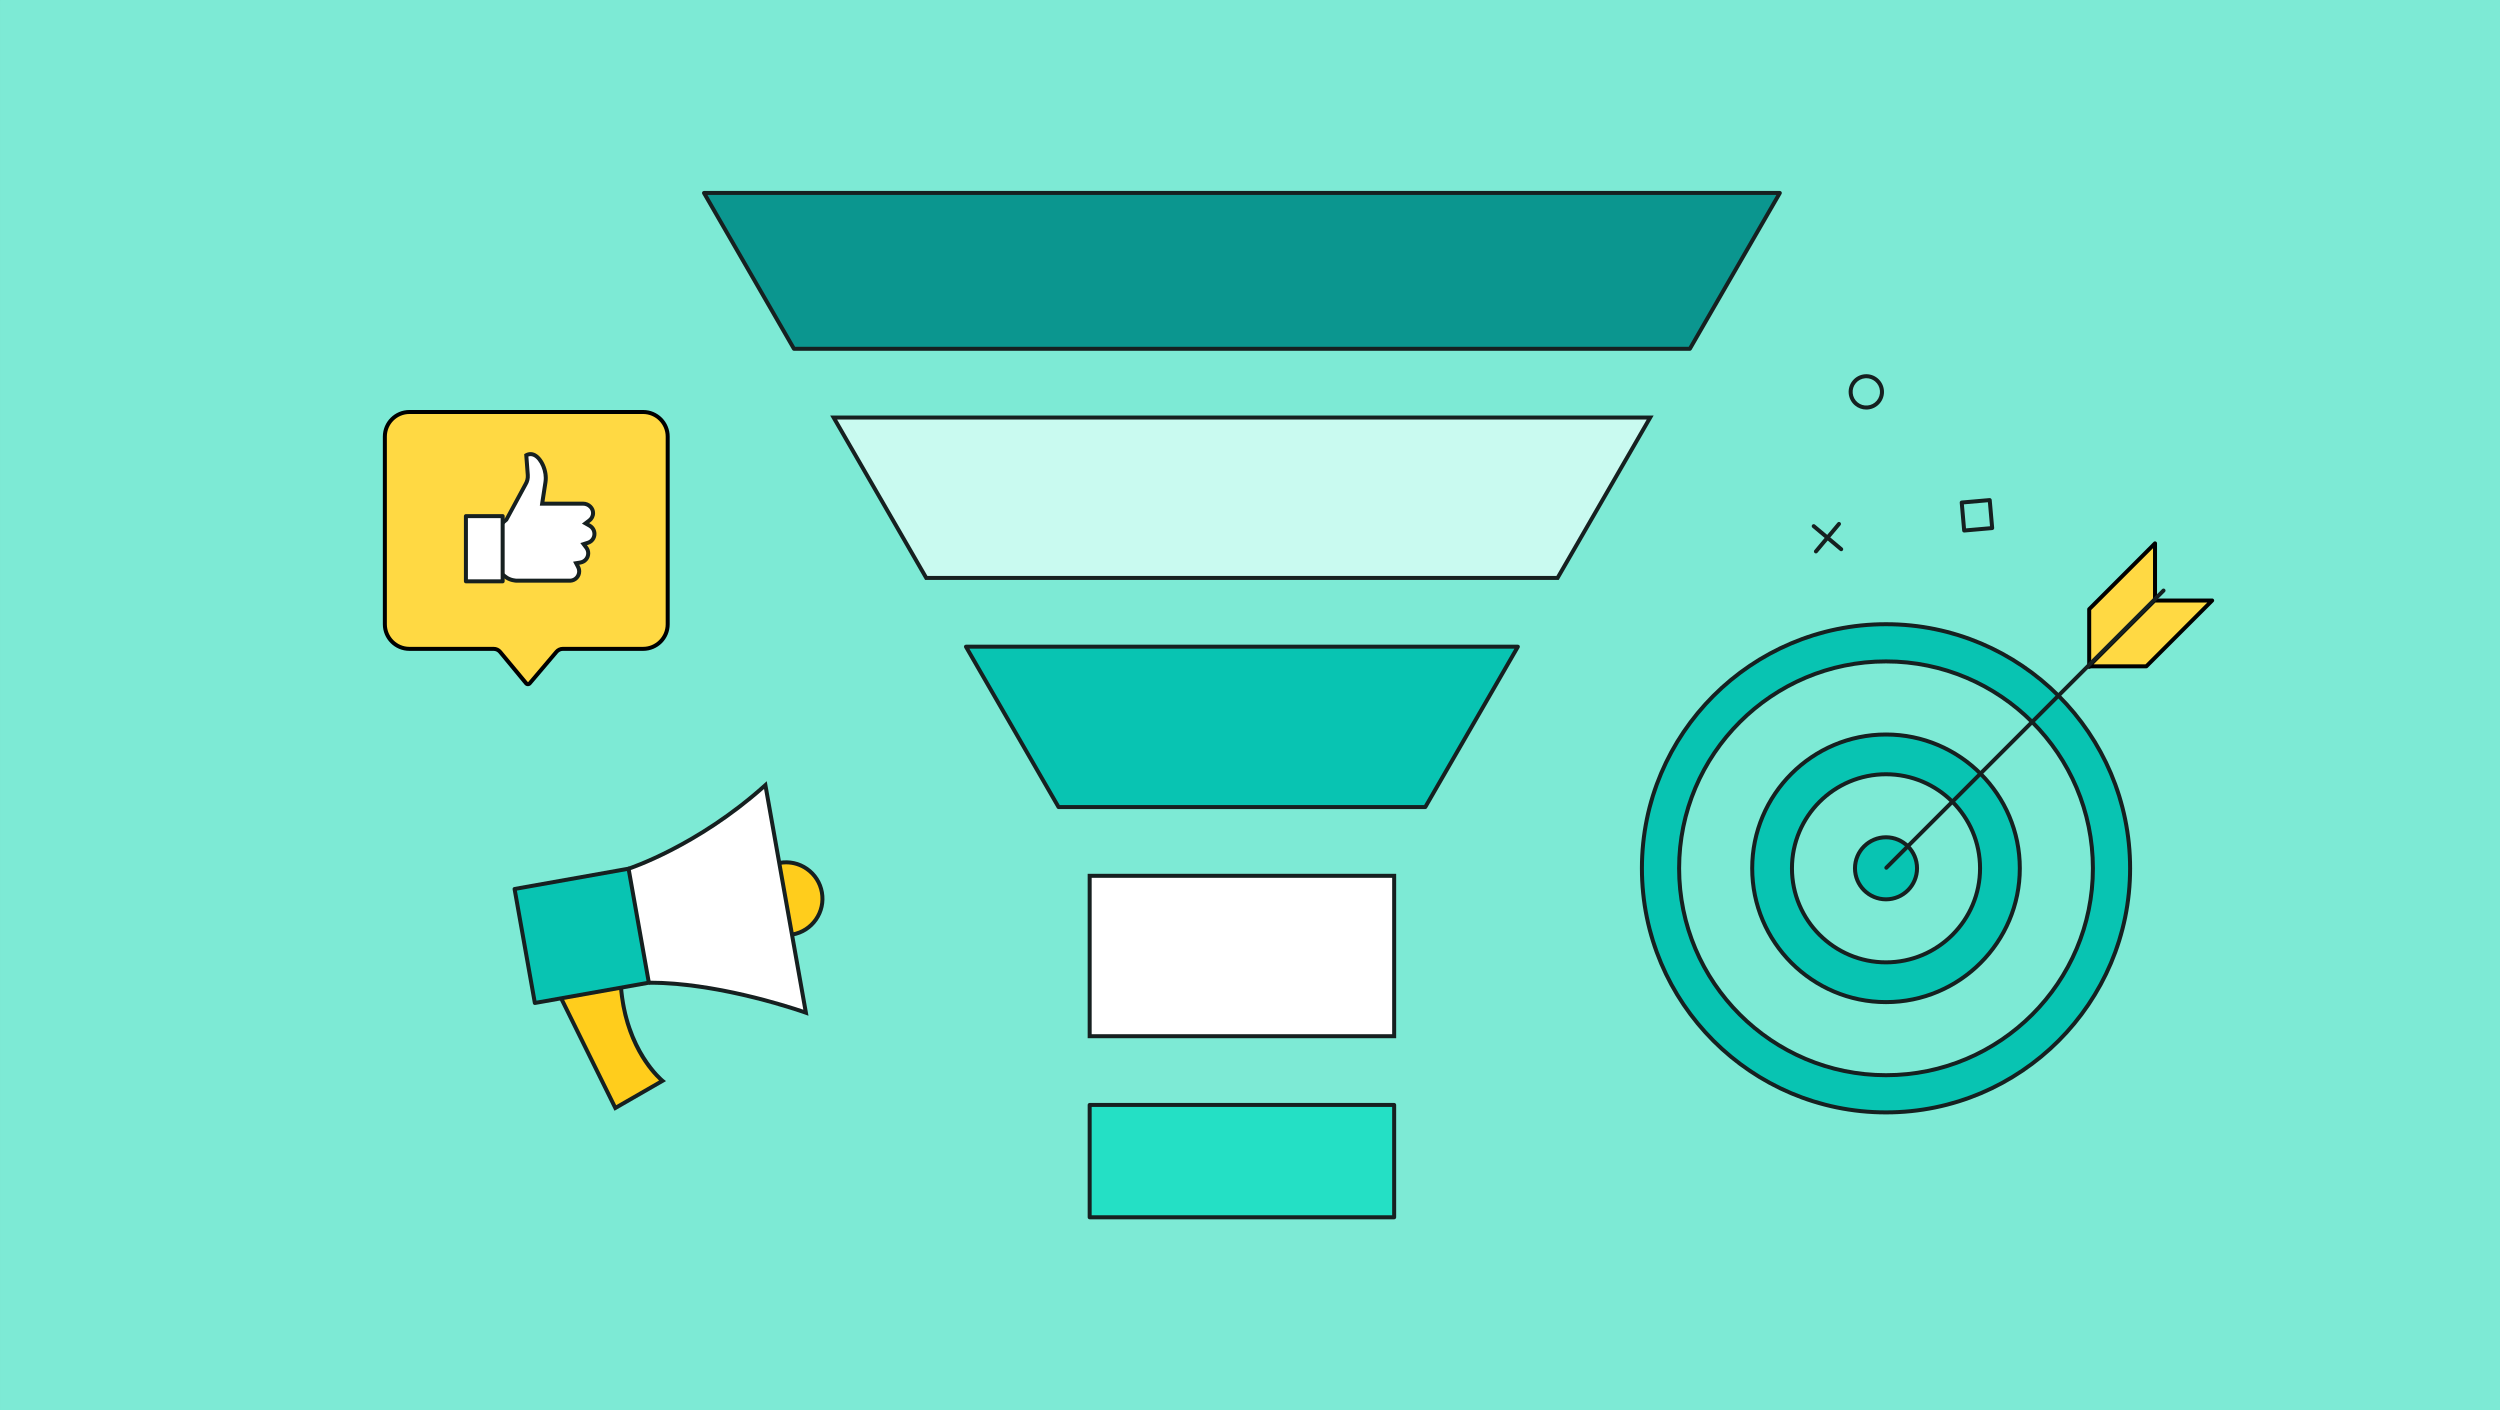 <svg xmlns="http://www.w3.org/2000/svg" width="780" height="440" viewBox="0 0 780 440"><rect x="0" y="0" width="780" height="440" fill="#333333" stroke="none"/><defs><style>.d{fill:#fff;}.e{fill:#0b968f;}.f{fill:#c9faf0;}.g{fill:#162020;}.h{fill:#7dead5;}.i{fill:#ffcd1c;}.j{fill:#08c4b2;}.k{fill:#24e0c5;}.l{fill:#ffd943;}</style></defs><g id="a"><rect class="h" x=".002" y=".001" width="780" height="440"></rect></g><g id="b"><g><path class="i" d="M174.111,309.514l17.871,36.173,14.713-8.468s-11.463-9.128-12.978-29.598"></path><path class="g" d="M191.717,346.56l-18.166-36.77,1.121-.553,17.576,35.575,13.377-7.699c-2.537-2.346-11.21-11.595-12.531-29.447l1.246-.092c1.476,19.931,12.633,29.066,12.745,29.156l.717,.572-16.085,9.258Z"></path></g><g><circle class="i" cx="245.254" cy="280.397" r="11.35"></circle><path class="g" d="M245.228,292.374c-2.428,0-4.794-.739-6.827-2.157-2.623-1.831-4.376-4.573-4.936-7.723-.56-3.148,.139-6.327,1.97-8.95,1.83-2.623,4.572-4.377,7.722-4.936,3.152-.558,6.328,.14,8.951,1.969,2.623,1.831,4.376,4.573,4.936,7.723,.56,3.148-.14,6.327-1.97,8.95s-4.573,4.377-7.722,4.936c-.709,.126-1.419,.189-2.124,.189Zm.049-22.705c-.631,0-1.268,.056-1.902,.169-2.82,.502-5.276,2.072-6.916,4.421-1.64,2.35-2.266,5.196-1.764,8.017h0c.502,2.82,2.072,5.276,4.422,6.916,2.349,1.639,5.193,2.267,8.017,1.764,2.82-.502,5.276-2.071,6.915-4.421,1.64-2.35,2.267-5.196,1.765-8.017s-2.072-5.276-4.422-6.916c-1.82-1.27-3.939-1.933-6.114-1.933Z"></path></g><g><path class="d" d="M196.113,271.031s21.38-6.863,42.69-26.077l12.636,71.007s-26.143-9.44-48.996-9.362"></path><path class="g" d="M252.243,316.916l-1.017-.367c-.26-.094-26.09-9.324-48.501-9.324h-.281l-.004-1.25c.094,0,.19-.001,.284-.001,20.104,0,42.884,7.34,47.912,9.048l-12.253-68.855c-20.892,18.52-41.867,25.392-42.079,25.459l-.383-1.19c.213-.068,21.508-7.052,42.462-25.946l.837-.755,13.023,73.181Z"></path></g><g><rect class="j" x="163.431" y="273.917" width="36.127" height="36.127" transform="translate(-48.349 36.315) rotate(-10.091)"></rect><path class="g" d="M166.874,313.554c-.297,0-.56-.213-.614-.516l-6.33-35.567c-.029-.163,.008-.331,.102-.467s.24-.229,.403-.258l35.568-6.33c.163-.031,.331,.009,.467,.102,.136,.095,.229,.24,.258,.403l6.329,35.568c.06,.34-.166,.664-.506,.725l-35.567,6.329c-.037,.007-.074,.01-.11,.01Zm-5.604-35.687l6.111,34.337,34.337-6.11-6.11-34.338-34.338,6.111Z"></path></g><g><path class="l" d="M164.707,213.463h-.005c-.217-.001-.422-.098-.559-.265l-8.097-9.799c-.5-.605-1.244-.955-2.029-.955h-26.276c-4.234,0-7.666-3.432-7.666-7.666v-58.57c0-4.234,3.432-7.666,7.666-7.666h72.914c4.234,0,7.666,3.432,7.666,7.666v58.57c0,4.234-3.432,7.666-7.666,7.666h-25.039c-.773,0-1.506,.34-2.006,.929l-8.345,9.832c-.139,.163-.343,.258-.558,.258Z"></path><path d="M164.707,214.088h-.005c-.408-.003-.786-.183-1.042-.494l-8.096-9.798c-.382-.463-.945-.728-1.547-.728h-26.276c-4.571,0-8.291-3.719-8.291-8.291v-58.57c0-4.572,3.72-8.291,8.291-8.291h72.914c4.571,0,8.291,3.719,8.291,8.291v58.57c0,4.572-3.72,8.291-8.291,8.291h-25.039c-.59,0-1.147,.258-1.529,.708l-8.346,9.832c-.262,.305-.638,.479-1.034,.479Zm-36.966-84.921c-3.883,0-7.041,3.159-7.041,7.041v58.57c0,3.882,3.158,7.041,7.041,7.041h26.276c.976,0,1.891,.431,2.511,1.183l8.179,9.837c.031,0,.061-.015,.083-.04l8.344-9.83c.62-.731,1.525-1.149,2.482-1.149h25.039c3.883,0,7.041-3.159,7.041-7.041v-58.57c0-3.882-3.158-7.041-7.041-7.041H127.741Z"></path></g><g><g><path class="d" d="M183.428,169.345l-1.336,.416,.842,1.117c.386,.511,.589,1.117,.589,1.751,0,1.428-1.023,2.636-2.432,2.872l-1.336,.223,.625,1.202c.217,.418,.327,.868,.327,1.337,0,1.535-1.196,2.806-2.726,2.904l-16.807,.006c-.05-.001-2.083-.04-3.573-1.307-.323-.275-.62-.469-.932-.611l-.36-.164v-15.537l1.752-1.498,5.916-10.966c.261-.43,.452-.896,.57-1.381,.12-.494,.162-1.006,.122-1.522l-.468-6.152c.407-.232,.87-.356,1.343-.356,2.554,0,4.742,4.08,4.742,7.42,0,.463-.036,.93-.105,1.385l-1.028,6.659h12.821c.819,0,1.628,.342,2.219,.938,.551,.555,.852,1.265,.847,1.999-.006,.909-.429,1.747-1.159,2.301l-1.193,.904,1.302,.738c.914,.518,1.482,1.49,1.482,2.537,0,1.284-.822,2.403-2.045,2.784Z"></path><path class="g" d="M161.173,181.799c-.248-.005-2.365-.085-3.978-1.456-.277-.236-.526-.401-.785-.518l-.728-.331v-16.227l1.882-1.61,5.861-10.863c.242-.402,.409-.807,.512-1.23,.105-.434,.142-.88,.107-1.328l-.498-6.545,.344-.196c.502-.287,1.074-.439,1.652-.439,2.973,0,5.366,4.401,5.366,8.045,0,.496-.037,.993-.111,1.479l-.917,5.94h12.093c.985,0,1.955,.409,2.663,1.123,.669,.673,1.034,1.54,1.028,2.443-.009,1.105-.521,2.123-1.406,2.794l-.436,.331,.477,.27c1.109,.629,1.799,1.809,1.799,3.081,0,1.559-.998,2.917-2.483,3.381h-.001l-.488,.152,.308,.408c.468,.62,.716,1.356,.716,2.127,0,1.735-1.242,3.202-2.954,3.488l-.488,.082,.229,.44c.263,.507,.397,1.054,.397,1.625,0,1.859-1.454,3.409-3.311,3.527l-16.848,.008Zm-4.24-3.11c.365,.167,.707,.39,1.073,.702,1.304,1.109,3.103,1.156,3.179,1.158l16.796-.007c1.16-.075,2.101-1.077,2.101-2.278,0-.369-.086-.722-.256-1.05l-1.022-1.964,2.185-.365c1.106-.185,1.91-1.134,1.91-2.255,0-.497-.16-.972-.464-1.374l-1.376-1.827,2.184-.68c.96-.3,1.605-1.179,1.605-2.188,0-.822-.446-1.586-1.166-1.993l-2.127-1.207,1.948-1.477c.574-.435,.907-1.094,.912-1.808,.004-.566-.232-1.118-.666-1.553-.475-.479-1.122-.754-1.775-.754h-13.55l1.138-7.379c.065-.422,.098-.857,.098-1.29,0-2.996-1.938-6.795-4.116-6.795-.234,0-.467,.04-.686,.117l.435,5.719c.044,.579-.003,1.157-.139,1.717-.133,.548-.349,1.072-.643,1.557l-6.044,11.117-1.533,1.312v14.846Z"></path></g><g><rect class="d" x="145.366" y="161.028" width="11.464" height="20.348"></rect><path class="g" d="M156.83,182h-11.464c-.345,0-.625-.28-.625-.625v-20.348c0-.345,.28-.625,.625-.625h11.464c.345,0,.625,.28,.625,.625v20.348c0,.345-.28,.625-.625,.625Zm-10.839-1.25h10.214v-19.098h-10.214v19.098Z"></path></g></g><path class="g" d="M582.28,127.781c-1.293,0-2.532-.449-3.534-1.29-1.129-.946-1.821-2.276-1.95-3.744-.129-1.468,.322-2.897,1.27-4.026,.946-1.128,2.275-1.821,3.743-1.949,1.474-.127,2.898,.322,4.025,1.269,1.129,.947,1.821,2.276,1.95,3.744,.129,1.468-.322,2.897-1.27,4.026h0c-.946,1.128-2.275,1.821-3.743,1.949-.164,.015-.328,.021-.491,.021Zm.017-9.781c-.126,0-.252,.005-.379,.017-1.135,.099-2.163,.635-2.896,1.507-.732,.873-1.081,1.978-.981,3.114,.1,1.135,.635,2.163,1.508,2.895,.873,.732,1.978,1.081,3.113,.981s2.163-.635,2.896-1.508h0c.732-.873,1.081-1.978,.981-3.113s-.635-2.163-1.508-2.895c-.775-.65-1.734-.998-2.734-.998Z"></path><g><path class="g" d="M574.457,171.981c-.142,0-.284-.048-.401-.146l-8.579-7.197c-.265-.222-.299-.616-.077-.881,.221-.264,.616-.298,.88-.077l8.579,7.197c.265,.222,.299,.616,.077,.881-.123,.147-.301,.223-.478,.223Z"></path><path class="g" d="M566.568,172.672c-.142,0-.284-.048-.401-.146-.265-.222-.299-.616-.077-.881l7.197-8.579c.221-.265,.615-.299,.88-.077,.265,.222,.299,.616,.077,.881l-7.197,8.579c-.123,.147-.301,.223-.478,.223Z"></path></g><path class="g" d="M612.822,166.15c-.32,0-.593-.245-.622-.57l-.766-8.735c-.029-.344,.225-.647,.568-.677l8.735-.766c.335-.028,.646,.224,.678,.568l.766,8.735c.029,.344-.225,.647-.568,.677l-8.735,.766c-.019,.002-.037,.002-.056,.002Zm-.088-8.793l.657,7.49,7.49-.656-.657-7.49-7.49,.656Z"></path><g><path class="j" d="M588.434,229.164c-23.056,0-41.747,18.691-41.747,41.747s18.691,41.747,41.747,41.747,41.747-18.691,41.747-41.747-18.691-41.747-41.747-41.747Zm0,71.091c-16.206,0-29.344-13.138-29.344-29.344s13.138-29.344,29.344-29.344,29.344,13.138,29.344,29.344-13.138,29.344-29.344,29.344Z"></path><path class="g" d="M588.434,313.283c-23.364,0-42.372-19.008-42.372-42.372s19.008-42.372,42.372-42.372,42.372,19.008,42.372,42.372-19.008,42.372-42.372,42.372Zm0-83.494c-22.675,0-41.122,18.447-41.122,41.122s18.447,41.122,41.122,41.122,41.122-18.447,41.122-41.122-18.447-41.122-41.122-41.122Zm0,71.091c-16.524,0-29.969-13.444-29.969-29.969s13.444-29.969,29.969-29.969,29.969,13.444,29.969,29.969-13.444,29.969-29.969,29.969Zm0-58.688c-15.836,0-28.719,12.883-28.719,28.719s12.883,28.719,28.719,28.719,28.719-12.883,28.719-28.719-12.883-28.719-28.719-28.719Z"></path></g><g><path class="j" d="M588.434,194.753c-42.061,0-76.158,34.097-76.158,76.158s34.097,76.158,76.158,76.158,76.158-34.097,76.158-76.158-34.097-76.158-76.158-76.158Zm0,140.71c-35.651,0-64.552-28.901-64.552-64.552s28.901-64.552,64.552-64.552,64.552,28.901,64.552,64.552-28.901,64.552-64.552,64.552Z"></path><path class="g" d="M588.434,347.694c-42.338,0-76.782-34.444-76.782-76.783s34.444-76.783,76.782-76.783,76.783,34.445,76.783,76.783-34.444,76.783-76.783,76.783Zm0-152.316c-41.648,0-75.532,33.884-75.532,75.533s33.884,75.533,75.532,75.533,75.533-33.884,75.533-75.533-33.884-75.533-75.533-75.533Zm0,140.709c-35.938,0-65.177-29.238-65.177-65.177s29.238-65.177,65.177-65.177,65.177,29.238,65.177,65.177-29.238,65.177-65.177,65.177Zm0-129.103c-35.249,0-63.927,28.678-63.927,63.927s28.678,63.927,63.927,63.927,63.927-28.678,63.927-63.927-28.678-63.927-63.927-63.927Z"></path></g><g><circle class="j" cx="588.434" cy="270.911" r="9.68" transform="translate(-51.338 169.227) rotate(-15.69)"></circle><path class="g" d="M588.434,281.217c-5.682,0-10.305-4.623-10.305-10.306s4.623-10.306,10.305-10.306,10.306,4.623,10.306,10.306-4.623,10.306-10.306,10.306Zm0-19.361c-4.993,0-9.055,4.062-9.055,9.056s4.061,9.056,9.055,9.056,9.056-4.062,9.056-9.056-4.062-9.056-9.056-9.056Z"></path></g><g><g><polygon class="l" points="651.831 208.035 672.366 187.5 672.366 169.531 651.83 190.067 651.831 208.035"></polygon><path d="M651.83,208.66c-.081,0-.162-.016-.239-.047-.233-.097-.386-.325-.386-.578v-17.969c0-.166,.065-.325,.183-.442l20.535-20.535c.18-.18,.449-.231,.682-.136,.233,.097,.386,.325,.386,.578v17.968c0,.166-.065,.325-.183,.442l-20.535,20.536c-.12,.12-.28,.183-.442,.183Zm.625-18.335v16.201l19.285-19.286v-16.201l-19.285,19.285Z"></path></g><g><polygon class="l" points="651.688 207.892 672.223 187.357 690.192 187.357 669.656 207.892 651.688 207.892"></polygon><path d="M669.656,208.518h-17.969c-.253,0-.48-.152-.577-.386s-.044-.502,.135-.681l20.535-20.536c.117-.117,.276-.183,.442-.183h17.969c.253,0,.48,.152,.577,.386s.044,.502-.135,.681l-20.535,20.536c-.117,.117-.276,.183-.442,.183Zm-16.46-1.25h16.201l19.285-19.286h-16.201l-19.285,19.286Z"></path></g><g><line class="j" x1="588.539" y1="270.736" x2="675.024" y2="184.25"></line><path class="g" d="M588.539,271.36c-.16,0-.32-.06-.442-.183-.243-.244-.243-.641,0-.885l86.485-86.485c.244-.244,.641-.244,.885,0,.243,.244,.243,.64,0,.884l-86.485,86.486c-.122,.122-.282,.183-.442,.183Z"></path></g></g><g><rect class="d" x="339.975" y="273.255" width="95.002" height="50.042"></rect><path class="g" d="M435.603,323.923h-96.252v-51.293h96.252v51.293Zm-95.002-1.25h93.752v-48.793h-93.752v48.793Z"></path></g><g><polygon class="e" points="527.234 108.83 555.309 60.203 219.644 60.203 247.719 108.83 527.234 108.83"></polygon><path class="g" d="M527.234,109.455H247.719c-.224,0-.43-.119-.541-.312l-28.075-48.627c-.112-.193-.112-.432,0-.625,.111-.193,.317-.312,.541-.312h335.665c.224,0,.43,.119,.541,.312,.112,.193,.112,.432,0,.625l-28.074,48.627c-.111,.193-.317,.312-.541,.312Zm-279.154-1.25h278.793l27.354-47.377H220.727l27.354,47.377Z"></path></g><g><rect class="k" x="339.975" y="344.745" width="95.002" height="35.052"></rect><path class="g" d="M434.978,380.422h-95.002c-.345,0-.625-.28-.625-.625v-35.052c0-.345,.28-.625,.625-.625h95.002c.345,0,.625,.28,.625,.625v35.052c0,.345-.28,.625-.625,.625Zm-94.377-1.25h93.752v-33.802h-93.752v33.802Z"></path></g><g><polygon class="f" points="260.101 130.277 288.993 180.319 485.96 180.319 514.852 130.277 260.101 130.277"></polygon><path class="g" d="M486.32,180.944h-197.688l-29.615-51.293h256.917l-29.614,51.293Zm-196.966-1.25h196.244l28.171-48.793h-252.586l28.171,48.793Z"></path></g><g><polygon class="j" points="301.375 201.766 330.267 251.809 444.685 251.809 473.577 201.766 301.375 201.766"></polygon><path class="g" d="M444.685,252.434h-114.418c-.224,0-.43-.119-.541-.312l-28.893-50.042c-.112-.193-.112-.432,0-.625,.111-.193,.317-.312,.541-.312h172.202c.224,0,.43,.119,.541,.312,.112,.193,.112,.432,0,.625l-28.892,50.042c-.111,.193-.317,.312-.541,.312Zm-114.058-1.25h113.697l28.169-48.792h-170.036l28.17,48.792Z"></path></g></g></svg>